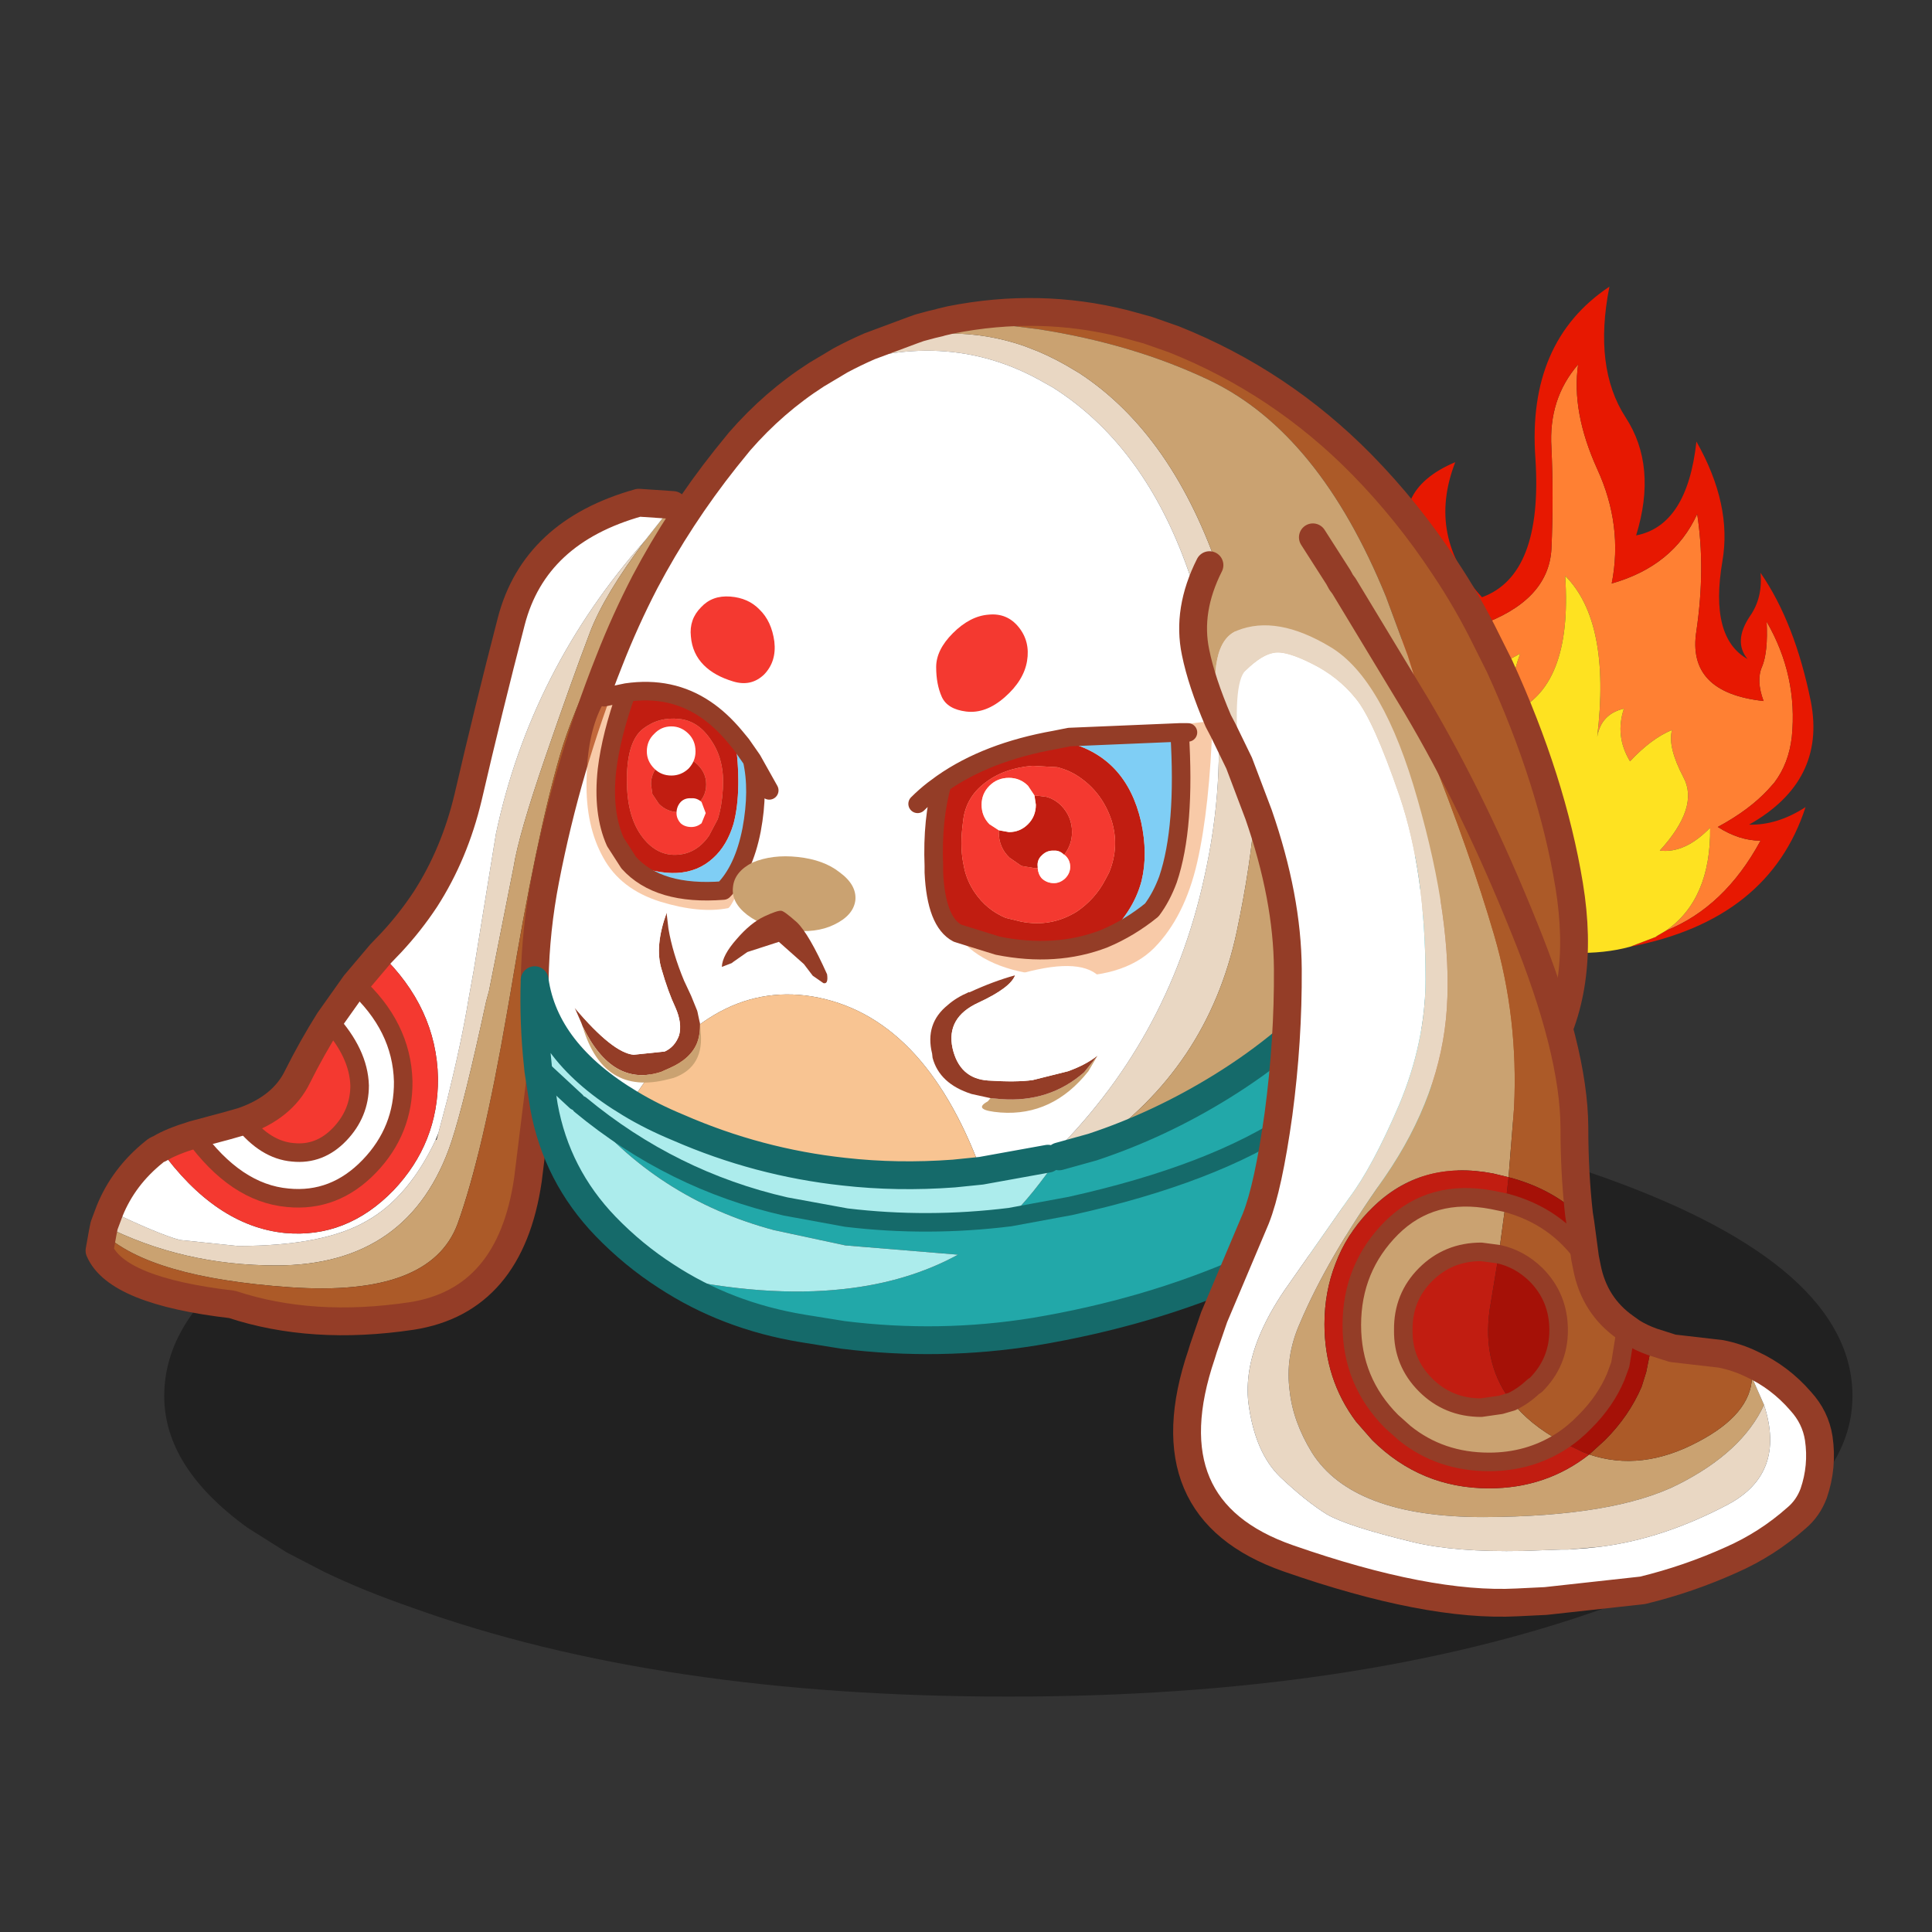 <svg xmlns:ffdec="https://www.free-decompiler.com/flash" xmlns:xlink="http://www.w3.org/1999/xlink" ffdec:objectType="frame" height="100" width="100" xmlns="http://www.w3.org/2000/svg"><rect width="100%" height="100%" fill="#333333" stroke="none"/><use ffdec:characterId="19" height="112.2" transform="translate(0 -12.2)" width="100" xlink:href="#a"/><defs><g id="a" transform="translate(0 12.2)"><use ffdec:characterId="1" height="65.45" transform="matrix(.48 0 0 .48 8.5 56.4)" width="182.05" xlink:href="#b"/><use ffdec:characterId="2" height="91.55" transform="matrix(.48 0 0 .48 4.43 25.18)" width="66.1" xlink:href="#c"/><use ffdec:characterId="3" height="43.65" transform="matrix(.79 0 0 .79 68.333 14.836)" width="32.3" xlink:href="#d"/><use ffdec:characterId="4" height="113.85" transform="matrix(.48 0 0 .48 26.93 15.43)" width="115.15" xlink:href="#e"/><use ffdec:characterId="5" height="40.95" transform="matrix(.48 0 0 .48 30.36 30.878)" width="67.5" xlink:href="#f"/><use ffdec:characterId="6" height="13.7" transform="matrix(.48 0 0 .48 37.362 44.31)" width="14.4" xlink:href="#g"/><use ffdec:characterId="7" height="18.3" transform="matrix(.48 0 0 .48 29.75 47.25)" width="13.6" xlink:href="#h"/><use ffdec:characterId="8" height="15.85" transform="matrix(.48 0 0 .48 48.15 50)" width="19.3" xlink:href="#i"/><use ffdec:characterId="9" height="118.3" transform="matrix(.48 0 0 .48 60.73 26.9)" width="71.25" xlink:href="#j"/><use ffdec:characterId="10" height="89" transform="scale(1.22 1.124)" width="81.95" xlink:href="#k"/></g><g id="c"><path d="m.5 78.2.6-1.6q5.2 2.5 7.55 3.15l6.25.65q9.35 0 14-2.75 4.45-2.55 7.35-8.7h.1l.2-.75.95-3.6q1.55-6.25 2.3-10.85l.55-3.05 2.4-14.75q3.75-17.7 16.1-31.65-4.4 5.85-5.95 9.9-2 5.25-4.85 13.55-2.85 8.3-3.4 11.8L42 52.9l-.3 1.1q-2.35 10.9-3.75 15.15Q33.5 82.5 19.05 82.5 8.95 82.5.5 78.2" fill="#e9d7c3" fill-rule="evenodd" transform="translate(1.5 1.5)"/><path d="m61.85.5.65.6Q52.15 18.75 49.65 27.5q-2.55 8.75-5.35 25.7l-.35 2Q41.3 70.6 38.6 78.05q-2.95 7.85-18.05 6.8Q5.4 83.8.35 78.95l.15-.75q8.45 4.3 18.55 4.3 14.45 0 18.9-13.35Q39.35 64.9 41.7 54l.3-1.1 2.65-13.35q.55-3.5 3.4-11.8 2.85-8.3 4.85-13.55 1.55-4.05 5.95-9.9l2.05-2.6.95-1.2" fill="#caa271" fill-rule="evenodd" transform="translate(1.5 1.5)"/><path d="m30.3 48.9 1.15-1.2q2.05-2.2 3.7-4.7 3.15-4.9 4.6-11 2.15-9.3 4.65-18.95Q46.9 3.4 58.15.25l3.7.25-.95 1.2-2.05 2.6Q46.5 18.25 42.75 35.95l-2.4 14.75-.55 3.05q-.75 4.6-2.3 10.85l-.95 3.6-.3.75q-2.9 6.15-7.35 8.7-4.65 2.75-14 2.75l-6.25-.65Q6.3 79.1 1.1 76.6q1.5-3.7 4.8-6.35.2-.2.6-.35 6 8.35 13.5 9.1 6.65.6 11.7-4.6 4.85-5.1 4.8-12.1-.15-7.6-6.2-13.4M10.15 68.4l3.55-.95 1.75-.5q2.45 3.1 5.4 3.35 2.9.3 5.05-1.95t2.15-5.25q-.1-3.5-3.3-7l2.8-3.95q5.05 4.55 5.2 10.5.05 5.3-3.65 9.15-3.75 3.9-8.8 3.4-5.6-.5-10.15-6.8" fill="#fff" fill-rule="evenodd" transform="translate(1.5 1.5)"/><path d="m62.5 1.1.15.45q.9 2.15-.05 4.85l-4.45 10.15q-3.45 7.5-6.25 16.95-2.9 9.35-3.35 18.05l-.6 7.5-1.75 14.2q-1.9 13.05-12.55 14.7-10.7 1.6-19.35-1.25Q1.85 85.25 0 80.9l.35-1.95q5.05 4.85 20.2 5.9 15.1 1.05 18.05-6.8 2.7-7.45 5.35-22.85l.35-2q2.8-16.95 5.35-25.7 2.5-8.75 12.85-26.4" fill="#ac5a28" fill-rule="evenodd" transform="translate(1.5 1.5)"/><path d="M6.5 69.9q1.2-.75 3.65-1.5 4.55 6.3 10.15 6.8 5.05.5 8.8-3.4 3.7-3.85 3.65-9.15-.15-5.95-5.2-10.5l2.75-3.25q6.05 5.8 6.2 13.4.05 7-4.8 12.1Q26.65 79.6 20 79q-7.5-.75-13.5-9.1m8.95-2.95q4.3-1.5 5.9-4.8 1.55-3.1 3.4-6.05 3.2 3.5 3.3 7 0 3-2.15 5.25t-5.05 1.95q-2.95-.25-5.4-3.35" fill="#f43930" fill-rule="evenodd" transform="translate(1.5 1.5)"/><path d="m31.8 50.4 1.15-1.2q2.05-2.2 3.7-4.7 3.15-4.9 4.6-11 2.15-9.3 4.65-18.95 2.5-9.65 13.75-12.8l3.7.25.65.6.15.45q.9 2.15-.05 4.85l-4.45 10.15Q56.2 25.55 53.4 35q-2.9 9.35-3.35 18.05l-.6 7.5-1.75 14.2q-1.9 13.05-12.55 14.7-10.7 1.6-19.35-1.25-12.45-1.45-14.3-5.8l.35-1.95.15-.75.6-1.6q1.5-3.7 4.8-6.35.2-.2.6-.35 1.2-.75 3.65-1.5l3.55-.95 1.75-.5q4.3-1.5 5.9-4.8 1.55-3.1 3.4-6.05l2.8-3.95 2.75-3.25" fill="none" stroke="#943d27" stroke-linecap="round" stroke-linejoin="round" stroke-width="3"/><path d="M16.95 68.45q2.45 3.1 5.4 3.35 2.9.3 5.05-1.95t2.15-5.25q-.1-3.5-3.3-7m2.8-3.95q5.05 4.55 5.2 10.5.05 5.3-3.65 9.15-3.75 3.9-8.8 3.4-5.6-.5-10.15-6.8" fill="none" stroke="#943d27" stroke-linecap="round" stroke-linejoin="round" stroke-width="2"/></g><g id="d" fill-rule="evenodd"><path d="M-121.2 34.9q-4.95-1.35-8.15-4.25h1.85q-2.95-5.3-1.45-12.15l1.15 2.75q5-4.2 4.1-7.5-.5-1.95.2-4.2.5 3.9 2.7 5.1 4.55-1.6 4.75-5 .15-3.4 0-6.65-.2-3.2 1.75-5.45-.45 3.1 1.25 6.85 1.7 3.7.95 7.5 4.05-1.15 5.6-4.55.55 3.55-.05 7.65-.65 4.05 4.4 4.6-.5-1.35-.1-2.25.4-.95.3-2.95 2.05 3.55 1.65 7.55-.2 1.75-1.15 3l-.4.45q-1.25 1.35-3.3 2.45 1.4.9 2.8.9-2.35 4.35-6.2 5.9 2.95-2.05 2.9-6.75-1.65 1.7-3.3 1.5 2.6-2.85 1.55-4.8-1.05-2-.75-3.1-1.35.55-2.75 2.05-1-1.65-.4-3.45-1.5.35-1.75 1.85.9-7.55-2.1-10.55.5 7.4-3.55 9-.15-1.85.6-3.9-6.7 3.5-6.45 8.9.15 2.65 1.85 5.55-2.5 2.55 1.5 3.95" fill="#ff8033" transform="translate(131.2 7.55)"/><path d="M-108.55 34.65q3.85-1.55 6.2-5.9-1.4 0-2.8-.9 2.05-1.1 3.3-2.45l.4-.45q.95-1.25 1.15-3 .4-4-1.65-7.55.1 2-.3 2.95-.4.9.1 2.25-5.05-.55-4.4-4.6.6-4.1.05-7.65-1.55 3.4-5.6 4.55.75-3.8-.95-7.5-1.7-3.75-1.25-6.85-1.95 2.25-1.75 5.45.15 3.25 0 6.65-.2 3.4-4.75 5-2.2-1.2-2.7-5.1-.7 2.25-.2 4.2.9 3.3-4.1 7.5l-1.15-2.75q-1.5 6.85 1.45 12.15h-1.85q3.2 2.9 8.15 4.25l1.4.45.2.05q-9-1-11.2-6.5l1.85 1.25q-1.8-2.65-2.2-6.4-.4-3.8 2.85-8.4-.45 1.35 0 2.7 4.9-4 3.25-7.95-1.8-4.25 2.7-6.15-1.9 4.9 1.75 8.85 4-1.45 3.5-9.1-.55-7.65 4.85-11.25-1.05 5.3 1.05 8.55 2.1 3.2.7 7.75 3.35-.65 3.95-6.15 2.35 4.15 1.7 7.85-.85 5 1.65 6.4-.95-1.15.15-2.8.85-1.2.7-2.85 2.25 3.25 3.3 8.45 1 5.2-4.05 8.05 1.85.05 3.7-1.15-2.4 7.4-11.5 9.15l1.7-.65.05-.05.6-.35" fill="#e71801" transform="translate(131.2 7.55)"/><path d="M-121.2 34.9q-4-1.4-1.5-3.95-1.7-2.9-1.85-5.55-.25-5.4 6.45-8.9-.75 2.05-.6 3.9 4.05-1.6 3.55-9 3 3 2.1 10.55.25-1.5 1.75-1.85-.6 1.8.4 3.45 1.4-1.5 2.75-2.05-.3 1.1.75 3.1 1.05 1.95-1.55 4.8 1.65.2 3.3-1.5.05 4.7-2.9 6.75l-.6.35-.05.05-1.7.65q-3.25.9-8.3-.2l-.4-.1-.2-.05-1.4-.45" fill="#fee221" transform="translate(131.2 7.55)"/></g><g id="e"><path d="m96.8 71.55.85-7.7q1.15-12.75-3.45-26.8l-2.35-6.35Q84.65 13.05 72.9 7.4q-8.25-3.95-18.55-5.55l-5.65-.7-3.8-.3q9.55-1.9 18.7.4l2.55.7 2.85 1q11.5 4.6 20.25 13.5 4.95 5.05 8.9 11.05 2.55 3.8 4.6 8l1.35 2.7q5.65 12.35 7.5 23.6 1.85 11.25-2.75 18.8-4.7 7.55-13.3 12.85l-1.2.7Q97.3 85.7 97.05 76L97 74.55l-.2-3" fill="#ac5a28" fill-rule="evenodd" transform="translate(1.5 1.5)"/><path d="M36.15 3.7q8.8-2.75 16.65-.05l1.55.6q2 .85 3.95 2.05l.5.3q10.15 6.65 15.25 21.95 1.9 5.75 3.4 14.7 1.4 8.95-1.7 23.6-3.15 14.7-15.55 23.2l-3.6 1-1.2.25Q68.35 78.8 72.25 61q2.3-10.25 1.25-20.1-.65-5.65-2.35-11.15-4.7-14.95-15.2-21.6l-1.6-.9q-10.9-5.9-23.9-.5l2.6-1.55q1.5-.8 3.1-1.5" fill="#e9d7c3" fill-rule="evenodd" transform="translate(1.5 1.5)"/><path d="m44.9.85 3.8.3 5.65.7q10.3 1.6 18.55 5.55 11.75 5.65 18.95 23.3l2.35 6.35q4.6 14.05 3.45 26.8l-.85 7.7q-.5-5.45-2-11.35-6.1 14.3-20.65 23.3-6.7 4.15-13.95 6.55 12.4-8.5 15.55-23.2 3.1-14.65 1.7-23.6-1.5-8.95-3.4-14.7-5.1-15.3-15.25-21.95l-.5-.3q-1.95-1.2-3.95-2.05l-1.55-.6q-7.85-2.7-16.65.05l4.7-1.75.7-.25 1.3-.35.85-.2.15-.05L44.9.85" fill="#caa271" fill-rule="evenodd" transform="translate(1.5 1.5)"/><path d="M30.45 6.75q13-5.4 23.9.5l1.6.9q10.5 6.65 15.2 21.6 1.7 5.5 2.35 11.15 1.05 9.85-1.25 20.1-3.9 17.8-16.85 30.3l-7.2 1.3Q42 75.8 29.95 73.8 18.7 72 10.35 85.35q-9.2-5.5-10.3-13.3.1-5.45 1.15-10.85 2.35-12.15 6.9-23.6 1.7-4.35 3.85-8.5 3.7-7 8.7-13.3l1.5-1.85q3.7-4.25 8.3-7.2" fill="#fff" fill-rule="evenodd" transform="translate(1.5 1.5)"/><path d="M60.2 90.05q7.25-2.4 13.95-6.55 14.55-9 20.65-23.3 1.5 5.9 2 11.35l.2 3 .05 1.45q.25 9.7-2.7 18.15-8.2 4.85-17.8 9.2-10.35 4.55-22.6 6.6-10.2 1.65-20.65.35l-4.35-.7q-8.2-1.35-14.75-5.65 10.75 2.35 19.2 1.4 6.9-.75 12.3-3.7l-12.15-1-7.7-1.65Q13.15 95.6 5 85.5q9.85 8.15 22.1 10.95l6.55 1.2q8.75 1.05 17.65-.05 2.4-2.3 5.3-6.55l3.6-1m-8.9 7.55 6.5-1.2q15.55-3.45 24.15-9.3Q90.6 81.2 97 74.55 90.6 81.2 81.95 87.1q-8.6 5.85-24.15 9.3l-6.5 1.2" fill="#22a8a9" fill-rule="evenodd" transform="translate(1.5 1.5)"/><path d="m55.4 91.3 1.2-.25q-2.9 4.25-5.3 6.55-8.9 1.1-17.65.05l-6.55-1.2Q14.85 93.65 5 85.5 13.15 95.6 25.85 99l7.7 1.65 12.15 1q-5.4 2.95-12.3 3.7-8.45.95-19.2-1.4-3.5-2.25-6.5-5.35-5.3-5.5-6.65-12.95l-.6-3.85-.05-.5q-.5-4.65-.35-9.25 1.1 7.8 10.3 13.3 2.3 1.4 5.2 2.6 8.6 3.75 17.85 4.75 5.75.65 11.85.2l2.95-.3 7.2-1.3M4.5 85.1.4 81.3l4.1 3.8" fill="#acecec" fill-rule="evenodd" transform="translate(1.5 1.5)"/><path d="m48.2 92.6-2.95.3q-6.1.45-11.85-.2-9.25-1-17.85-4.75-2.9-1.2-5.2-2.6Q18.7 72 29.95 73.8 42 75.8 48.2 92.6" fill="#f8c492" fill-rule="evenodd" transform="translate(1.5 1.5)"/><path d="m46.4 2.35-1.05.25-.15.05-.85.2-1.3.35-.7.25-4.7 1.75q-1.6.7-3.1 1.5l-2.6 1.55q-4.6 2.95-8.3 7.2l-1.5 1.85q-5 6.3-8.7 13.3-2.15 4.15-3.85 8.5-4.55 11.45-6.9 23.6-1.05 5.4-1.15 10.85m94.3 22.1 1.2-.7q8.6-5.3 13.3-12.85 4.6-7.55 2.75-18.8-1.85-11.25-7.5-23.6l-1.35-2.7q-2.05-4.2-4.6-8-3.95-6-8.9-11.05Q82 9.05 70.5 4.45l-2.85-1-2.55-.7q-9.15-2.3-18.7-.4" fill="none" stroke="#943d27" stroke-linecap="round" stroke-linejoin="round" stroke-width="3"/><path d="M61.7 91.55q7.25-2.4 13.95-6.55Q90.2 76 96.3 61.7M58.1 92.55l3.6-1m-49.85-4.7q2.3 1.4 5.2 2.6 8.6 3.75 17.85 4.75 5.75.65 11.85.2l2.95-.3 7.2-1.3m-45.05-5.95q-9.2-5.5-10.3-13.3-.15 4.6.35 9.25l.05.5.6 3.85Q3.9 94.6 9.2 100.1q3 3.1 6.5 5.35 6.55 4.3 14.75 5.65l4.35.7q10.45 1.3 20.65-.35 12.25-2.05 22.6-6.6 9.6-4.35 17.8-9.2" fill="none" stroke="#156a6a" stroke-linecap="round" stroke-linejoin="round" stroke-width="3"/><path d="M1.9 82.8 6 86.6m.5.4q9.85 8.15 22.1 10.95l6.55 1.2q8.75 1.05 17.65-.05l6.5-1.2q15.55-3.45 24.15-9.3 8.65-5.9 15.05-12.55" fill="none" stroke="#156a6a" stroke-linecap="round" stroke-linejoin="round" stroke-width="2"/></g><g id="f"><path d="M73.15 44.1q-.3 9.3-1.65 15.25-1.35 5.9-4.65 9.25-3.35 3.35-10.45 3.05-7.15-.35-10.35-3.9-3.25-3.6-3.4-9.1Q42.5 53.1 46.4 50q3.95-3.1 10.55-3.85L67 44.85l6.15-.75" fill="#f29652" fill-opacity=".502" fill-rule="evenodd" transform="translate(-5.65 -30.7)"/><path d="m56.2 46.15 1.25.25q6.4 1.6 8 8.6.75 3.45.05 6.35-.9 3.45-4.05 6.25-5.2 2-11.45.75L45.65 67q-2.3-1.2-2.55-6.55v-.7q-.2-5 .9-8.9 4.85-3.4 12.2-4.7m-2.45 2.8q-3.1.25-5.15 1.85-2.1 1.6-2.35 4.15-.35 2.55 0 4.4l.15.75q.3 1.3 1.1 2.5 1.3 1.9 3.35 2.75l1.65.4q3.25.65 6.05-1.1 1.95-1.35 3-3.35l.45-.85q1.15-2.8.25-5.65-.95-2.8-3.2-4.45-1.2-.9-2.65-1.25l-2.65-.15m.2 3.2h.1l1.2.15q.9.25 1.6.95Q58 54.45 58 56.1q0 1.35-.85 2.45-.5-.5-1.1-.45-.75-.05-1.3.5-.55.5-.45 1.25V60h-.25l-1.5-.25-1.3-.9q-1.15-1.1-1.15-2.75v-.2l1.1.2q1.2 0 2.05-.85.85-.85.85-2.1l-.15-1" fill="#c11d11" fill-rule="evenodd" transform="translate(-5.65 -30.7)"/><path d="M61.45 67.6q3.15-2.8 4.05-6.25.7-2.9-.05-6.35-1.6-7-8-8.6l-1.25-.25 1.5-.3 11.9-.5q.65 10.25-1.25 15.85-.7 1.9-1.75 3.3-2.4 1.95-5.15 3.1" fill="#7fcef5" fill-rule="evenodd" transform="translate(-5.65 -30.7)"/><path d="M57.15 58.55q.85-1.1.85-2.45 0-1.65-1.15-2.85-.7-.7-1.6-.95l-1.2-.15h-.1l-.7-1.05q-.85-.85-2.05-.85-1.25 0-2.1.85-.85.85-.85 2.05 0 1.25.85 2.1l1 .65v.2q0 1.65 1.15 2.75l1.3.9 1.5.25h.25q.05.65.45 1.1.55.5 1.3.5.65 0 1.2-.5.55-.55.55-1.25 0-.75-.55-1.25l-.1-.05m-3.4-9.6 2.65.15q1.45.35 2.65 1.25 2.25 1.65 3.2 4.45.9 2.85-.25 5.65l-.45.85q-1.05 2-3 3.35-2.8 1.75-6.05 1.1l-1.65-.4q-2.05-.85-3.35-2.75-.8-1.2-1.1-2.5l-.15-.75q-.35-1.85 0-4.4.25-2.55 2.35-4.15 2.05-1.6 5.15-1.85" fill="#f43930" fill-rule="evenodd" transform="translate(-5.65 -30.7)"/><path d="m57.15 58.55.1.05q.55.5.55 1.25 0 .7-.55 1.25-.55.5-1.2.5-.75 0-1.3-.5-.4-.45-.45-1.1v-.15q-.1-.75.45-1.25.55-.55 1.3-.5.6-.05 1.1.45M50.1 55.9l-1-.65q-.85-.85-.85-2.1 0-1.2.85-2.05.85-.85 2.1-.85 1.2 0 2.05.85l.7 1.05.15 1q0 1.25-.85 2.1-.85.85-2.05.85l-1.1-.2" fill="#fff" fill-rule="evenodd" transform="translate(-5.65 -30.7)"/><path d="M50.55 15.45q-7.35 1.3-12.2 4.7-1.1 3.9-.9 8.9v.7Q37.7 35.1 40 36.3l4.35 1.35q6.25 1.25 11.45-.75 2.75-1.15 5.15-3.1 1.05-1.4 1.75-3.3 1.9-5.6 1.25-15.85l-11.9.5-1.5.3m13.4-.8h.9m-29.15 7.7q.8-.8 1.7-1.5l.95-.7" fill="none" stroke="#943d27" stroke-linecap="round" stroke-linejoin="round" stroke-width="2"/><path d="M43.35 38.3q0-1.85 1.8-3.65 1.85-1.85 3.85-2 2-.2 3.25 1.35t.9 3.65q-.35 2.1-2.4 3.9-2.05 1.8-4.15 1.55-2.05-.25-2.65-1.6-.6-1.35-.6-3.2" fill="#f43930" fill-rule="evenodd" transform="translate(-5.65 -30.7)"/><path d="M12.95 40.4q4.3.6 7.7 3.6 3.4 3 3.35 8.55-.05 5.55-1.4 8.65-1.4 3.1-1.7 3.1-3.05.6-7.3-.7-4.3-1.35-6.15-4.75-1.9-3.4-1.8-8.25.05-4.85 1.55-7.9 1.5-3 5.75-2.3" fill="#f29652" fill-opacity=".502" fill-rule="evenodd" transform="translate(-5.65 -30.7)"/><path d="M25.9 35.55q.25 2.15-1.1 3.55-1.4 1.35-3.35.75-2-.6-3.15-1.75-1.25-1.25-1.4-3.1-.2-1.85 1.1-3.15 1.2-1.3 3.15-1.15 1.95.15 3.15 1.4 1.3 1.25 1.6 3.45M15.6 48q-1.25 0-2.15.85-.85.9-.85 2.1l.15 1.05.7 1.05q.9.9 2.15.9l1.25-.25.8-.65q.9-.85.9-2.1 0-1.2-.9-2.1Q16.8 48 15.6 48m.05-4.1q2.1.2 3.5 2.4 1.4 2.1 1.2 5.15-.1 1.8-.55 3.25l-.95 1.8q-1.4 2-3.6 2.05-2.2.05-3.75-2.15-1.5-2.15-1.5-5.85v-.3q.05-4 1.75-5.3 1.7-1.3 3.9-1.05" fill="#f43930" fill-rule="evenodd" transform="translate(-5.65 -30.7)"/><path d="m10.2 59.4-1.45-2.25q-1.4-3.15-.9-7.75.45-3.75 2.1-8.35 4.8-.7 8.5 1.8 1.65 1.1 3.2 2.95.8 5.8-.15 9.4-.7 2.35-2.2 3.7-3.2 2.95-9.1.5M15.6 48q1.2 0 2.05.85.9.9.9 2.1 0 1.25-.9 2.1l-.8.65-1.25.25q-1.25 0-2.15-.9l-.7-1.05-.15-1.05q0-1.2.85-2.1.9-.85 2.15-.85m.05-4.1q-2.2-.25-3.9 1.05-1.7 1.3-1.75 5.3v.3q0 3.7 1.5 5.85 1.55 2.2 3.75 2.15 2.2-.05 3.6-2.05l.95-1.8q.45-1.45.55-3.25.2-3.05-1.2-5.15-1.4-2.2-3.5-2.4" fill="#c11d11" fill-rule="evenodd" transform="translate(-5.65 -30.7)"/><path d="M10.2 59.4q5.9 2.45 9.1-.5 1.5-1.35 2.2-3.7.95-3.6.15-9.4l.7.85 1.15 1.65q.75 3.25-.05 7.55-.85 4.35-3.05 6.55-7 .55-10.2-3" fill="#7fcef5" fill-rule="evenodd" transform="translate(-5.65 -30.7)"/><path d="M16 15.1q-1.55-1.85-3.2-2.95-3.7-2.5-8.5-1.8-1.65 4.6-2.1 8.35-.5 4.6.9 7.75l1.45 2.25q3.2 3.55 10.2 3 2.2-2.2 3.05-6.55.8-4.3.05-7.55l1.85 3.3M16 15.1l.7.85 1.15 1.65M1.9 10.85l2.4-.5" fill="none" stroke="#943d27" stroke-linecap="round" stroke-linejoin="round" stroke-width="2"/><path d="M14.8 50q-1.1 0-1.85-.75-.8-.8-.8-1.85 0-1.15.8-1.9.75-.8 1.85-.8 1.05 0 1.85.8.75.75.75 1.9 0 1.05-.75 1.85-.8.75-1.85.75m3.25 5.15q-.5.4-1.1.4-.7 0-1.15-.4-.45-.5-.45-1.1 0-.7.45-1.2.45-.45 1.15-.4.6-.05 1.1.4l.45 1.2-.45 1.1" fill="#fff" fill-rule="evenodd" transform="translate(-5.65 -30.7)"/></g><g id="g" fill-rule="evenodd"><path d="M34.65 63.45q-.2 1.65-2.3 2.65-1.95.95-4.75.6-2.75-.25-4.6-1.65-1.75-1.35-1.55-3 .15-1.65 2.1-2.65 2.15-.9 4.9-.6 2.8.3 4.5 1.65 1.85 1.35 1.7 3" fill="#caa271" transform="translate(-20.25 -58.7)"/><path d="M24.85 65.2q1.4-.65 1.8-.6.3 0 1.7 1.25 1.3 1.25 3.25 5.6.15 1.1-.4.95l-1.15-.8-.95-1.25-2.7-2.4-3.4 1.1-1.5 1.05-.2.15-1.05.4q.05-1.25 1.6-3 1.5-1.75 3-2.45" fill="#943d27" transform="translate(-20.25 -58.7)"/></g><g id="h" fill-rule="evenodd"><path d="m9.9 0 .2 1.7q.45 2.65 1.7 5.65l.05.1.7 1.5.65 1.6.05.2.05.25.15.7.05.2q.05 1.15-.3 2.1-.7 1.75-3 2.75l-.9.4q-5.25 1.7-8.45-4.9l-.15-.4-.7-1.6q4.1 4.85 6.35 5.05l3.35-.35q1.1-.5 1.55-1.75.35-1.3-.4-3-.8-1.7-1.5-4.15Q8.6 3.6 9.9 0" fill="#943d27"/><path d="M9.9 0q-1.3 3.6-.55 6.05.7 2.45 1.5 4.15.75 1.7.4 3-.45 1.25-1.55 1.75l-3.35.35Q4.1 15.1 0 10.25L9.9 0" fill="#fff"/><path d="M.85 12.25q3.2 6.6 8.45 4.9l.9-.4q2.3-1 3-2.75.35-.95.3-2.1l.05.7q.5 4-2.9 5.2l-.6.15q-7 1.8-9.2-5.7" fill="#caa271"/></g><g id="i" fill-rule="evenodd"><path d="m6.5 14.25 1.1.1q5.25.4 9-2.9l1.45-1.8-1 1.7Q13.2 16.2 7.6 15.8q-3.15-.25-1.4-1.2l.3-.35" fill="#caa271"/><path d="M9.15 1q-.5 1.35-3.95 2.95-3.5 1.6-2.8 4.9.75 3.3 3.85 3.5 3.05.2 4.8-.05l3.8-.95q1.95-.7 3.2-1.7l-1.45 1.8q-3.75 3.3-9 2.9l-1.1-.1-2.05-.45Q1 12.7.25 9.9L.2 9.45Q-.6 6.2 1.9 4.2q.9-.8 2.3-1.4v.05Q6.8 1.65 9.15 1" fill="#943d27"/><path d="M18.05 9.65q-1.25 1-3.2 1.7l-3.8.95q-1.75.25-4.8.05-3.1-.2-3.85-3.5-.7-3.3 2.8-4.9Q8.65 2.35 9.15 1q13.65-4.1 8.9 8.65" fill="#fff"/></g><g id="j"><path d="m13.55 1.9 2.75 4.3.3.55.3.4q6.8 11.8 9.25 17.85 4.35 10.9 6.95 19.8 2.6 8.9 2.15 18.55l-.6 7.55-1.65-.4q-7.8-1.5-13.05 3.7l-.45.45q-2.35 2.5-3.5 5.55-1.2 3.05-1.2 6.55 0 5.95 3.4 10.5l1.75 2q5.25 5.2 12.6 5.2 6.15 0 10.8-3.65 5.65 1.9 11.8-1.4 5.6-2.95 5.75-6.9l1.3 2.95q-2.35 5.1-9.3 8.6-6.9 3.45-20.95 3.5-14.1 0-18.5-6.95-2.05-3.35-2.4-6.65-.5-3.7 1.1-7.3 2.95-7 9.15-15.75 6.1-8.85 6.7-18.25.6-9.35-3.15-22.45-3.7-13.1-9.45-16.5-5.75-3.45-10-1.75-3.3 1.3-2.05 9.75-1.8-4.2-2.45-7.4-.95-4.55 1.5-9.4 3.95-7.9 11.15-3M40.3 99.4q-3.45 2.2-7.75 2.2-5.25 0-9.1-3.1l-1.4-1.25q-4.3-4.3-4.3-10.4 0-6.2 4.3-10.5 4.3-4.25 10.85-3l1.45.3-.75 5.55-1.9-.25q-3.55 0-6 2.45t-2.4 6q-.05 3.45 2.4 5.9 2.45 2.45 6 2.45l2.1-.3 1.2-.35q1.9 2.45 5.3 4.3" fill="#caa271" fill-rule="evenodd" transform="translate(1.5)"/><path d="m5.6 26.25-1.7-3.5-.55-1.05Q2.1 13.25 5.4 11.95q4.25-1.7 10 1.75 5.75 3.4 9.45 16.5Q28.6 43.3 28 52.65q-.6 9.4-6.7 18.25-6.2 8.75-9.15 15.75-1.6 3.6-1.1 7.3.35 3.3 2.4 6.65 4.4 6.95 18.5 6.95 14.05-.05 20.95-3.5 6.95-3.5 9.3-8.6 2.4 7.4-3.9 10.75-7 3.7-13.75 4.55l-3.45.3h-.7l-4.2.15q-7.3.15-11.85-.95-7.05-1.7-9.3-3-2.25-1.4-5-4-2.75-2.65-3.45-8-.2-1.7.1-3.55.65-3.95 3.75-8.55l7-10q2.5-3.3 5.4-10.05 2.85-6.8 2.85-13.55 0-11.5-2.8-19.75-2.85-8.3-4.75-10.55-1.9-2.35-4.75-3.75-2.8-1.4-4.05-1.15-1.3.2-3.05 1.9-1.45 1.35-.7 10" fill="#e9d7c3" fill-rule="evenodd" transform="translate(1.5)"/><path d="M60.85 91.05q3.05 1.4 5.3 4 1.6 1.75 1.95 4 .45 3.05-.55 5.95-.6 1.6-1.85 2.65-3.15 2.8-7 4.5-4.65 2.1-9.6 3.3l-10.45 1.15-3.1.15q-9.6.5-24.65-4.75-15.05-5.25-9.35-22l.2-.65L2.9 86l4.5-10.65q1.35-3.4 2.45-11.3 1.05-7.9 1-15.6-.05-7.7-3.15-16.65l-2.1-5.55q-.75-8.65.7-10 1.75-1.7 3.05-1.9 1.25-.25 4.05 1.15 2.85 1.4 4.75 3.75 1.9 2.25 4.75 10.55 2.8 8.25 2.8 19.75 0 6.75-2.85 13.55-2.9 6.75-5.4 10.05l-7 10q-3.1 4.6-3.75 8.55-.3 1.85-.1 3.55.7 5.35 3.45 8 2.75 2.6 5 4 2.25 1.3 9.3 3 4.55 1.1 11.85.95l4.2-.15h.7l2.05-.15 1.4-.15q6.75-.85 13.75-4.55 6.3-3.35 3.9-10.75l-1.3-2.95-.05-1.45" fill="#fff" fill-rule="evenodd" transform="translate(1.5)"/><path d="m16.9 7.15 7.8 12.9Q30.95 30.6 36.3 43.9q5.4 13.25 5.45 21.6 0 5 .5 9.4-3.15-2.85-7.6-4l.6-7.55q.45-9.65-2.15-18.55T26.15 25Q23.7 18.95 16.9 7.15m26 72.45.2 1q.8 4.15 4.15 6.5l-.05.9-.5 3.1-.5 1.35q-1.1 2.6-3.3 4.8-1.2 1.25-2.6 2.15-3.4-1.85-5.3-4.3 1.25-.6 2.3-1.6l.3-.2q2.45-2.45 2.45-5.9 0-3.55-2.45-6-1.75-1.7-4-2.2l.75-5.55q5.45 1.45 8.55 5.95m7.25 9.05 2.2.7 5.2.6q1.75.35 3.3 1.1l.05 1.45q-.15 3.95-5.75 6.9-6.15 3.3-11.8 1.4l1.7-1.55q2.6-2.6 3.95-5.75l.5-1.6.65-3.25" fill="#ac5a28" fill-rule="evenodd" transform="translate(1.5)"/><path d="m42.25 74.9.15.95.5 3.75q-3.1-4.5-8.55-5.95l.3-2.75q4.45 1.15 7.6 4m5 12.2.7.5q.95.6 2.2 1.05l-.65 3.25-.5 1.6q-1.35 3.15-3.95 5.75l-1.7 1.55-.65-.25-2.4-1.15q1.4-.9 2.6-2.15 2.2-2.2 3.3-4.8l.5-1.35.5-3.1.05-.9M33.6 79.2q2.25.5 4 2.2 2.45 2.45 2.45 6 0 3.45-2.45 5.9l-.3.2q-1.05 1-2.3 1.6l-.2-.2q-3.2-4.35-2.05-10.55l.85-5.15" fill="#a51107" fill-rule="evenodd" transform="translate(1.5)"/><path d="m34.65 70.9-.3 2.75-1.45-.3q-6.55-1.25-10.85 3-4.3 4.3-4.3 10.5 0 6.1 4.3 10.4l1.4 1.25q3.85 3.1 9.1 3.1 4.3 0 7.75-2.2l2.4 1.15.65.25q-4.65 3.65-10.8 3.65-7.35 0-12.6-5.2l-1.75-2q-3.4-4.55-3.4-10.5 0-3.5 1.2-6.55 1.15-3.05 3.5-5.55l.45-.45Q25.2 69 33 70.5l1.65.4M35 95.1l-1.2.35-2.1.3q-3.55 0-6-2.45t-2.4-5.9q-.05-3.55 2.4-6 2.45-2.45 6-2.45l1.9.25-.85 5.15q-1.15 6.2 2.05 10.55l.2.2" fill="#c11d11" fill-rule="evenodd" transform="translate(1.5)"/><path d="m15.05 1.9 2.75 4.3.3.55.3.4 7.8 12.9Q32.45 30.6 37.8 43.9q5.4 13.25 5.45 21.6 0 5 .5 9.4l.15.95.5 3.75.2 1q.8 4.15 4.15 6.5l.7.5q.95.6 2.2 1.05l2.2.7 5.2.6q1.75.35 3.3 1.1 3.05 1.4 5.3 4 1.6 1.75 1.95 4 .45 3.05-.55 5.95-.6 1.6-1.85 2.65-3.15 2.8-7 4.5-4.65 2.1-9.6 3.3l-10.45 1.15-3.1.15q-9.6.5-24.65-4.75-15.05-5.25-9.35-22l.2-.65L4.4 86l4.5-10.65q1.35-3.4 2.45-11.3 1.05-7.9 1-15.6-.05-7.7-3.15-16.65l-2.1-5.55-1.7-3.5-.55-1.05q-1.8-4.2-2.45-7.4-.95-4.55 1.5-9.4" fill="none" stroke="#943d27" stroke-linecap="round" stroke-linejoin="round" stroke-width="3"/><path d="M35.85 73.65q5.45 1.45 8.55 5.95m-8.55-5.95-1.45-.3q-6.55-1.25-10.85 3-4.3 4.3-4.3 10.5 0 6.1 4.3 10.4l1.4 1.25q3.85 3.1 9.1 3.1 4.3 0 7.75-2.2 1.4-.9 2.6-2.15 2.2-2.2 3.3-4.8l.5-1.35.5-3.1.05-.9m-12.25 8-1.2.35-2.1.3q-3.55 0-6-2.45t-2.4-5.9q-.05-3.55 2.4-6 2.45-2.45 6-2.45l1.9.25q2.25.5 4 2.2 2.45 2.45 2.45 6 0 3.45-2.45 5.9l-.3.2q-1.05 1-2.3 1.6z" fill="none" stroke="#943d27" stroke-linecap="round" stroke-linejoin="round" stroke-width="2"/></g><path d="M155.35 9.5q26.7 9.55 26.7 23.55 0 10.8-17.1 18.95-4.3 2.05-9.6 3.9-26.85 9.55-64.3 9.55-37.6 0-64.2-9.55-5.35-1.85-9.6-3.9l-4.05-2.1L9 47.25q-9-6.5-9-14.2 0-8.1 9-14.7 1.9-1.45 4.2-2.7 5.7-3.25 13.65-6.15Q53.25 0 91.05 0q37.7 0 64.3 9.5" fill-opacity=".349" fill-rule="evenodd" id="b"/><path d="M81.95 89H0V0h81.95v89" fill="#7e6d66" fill-opacity="0" fill-rule="evenodd" id="k"/></defs></svg>